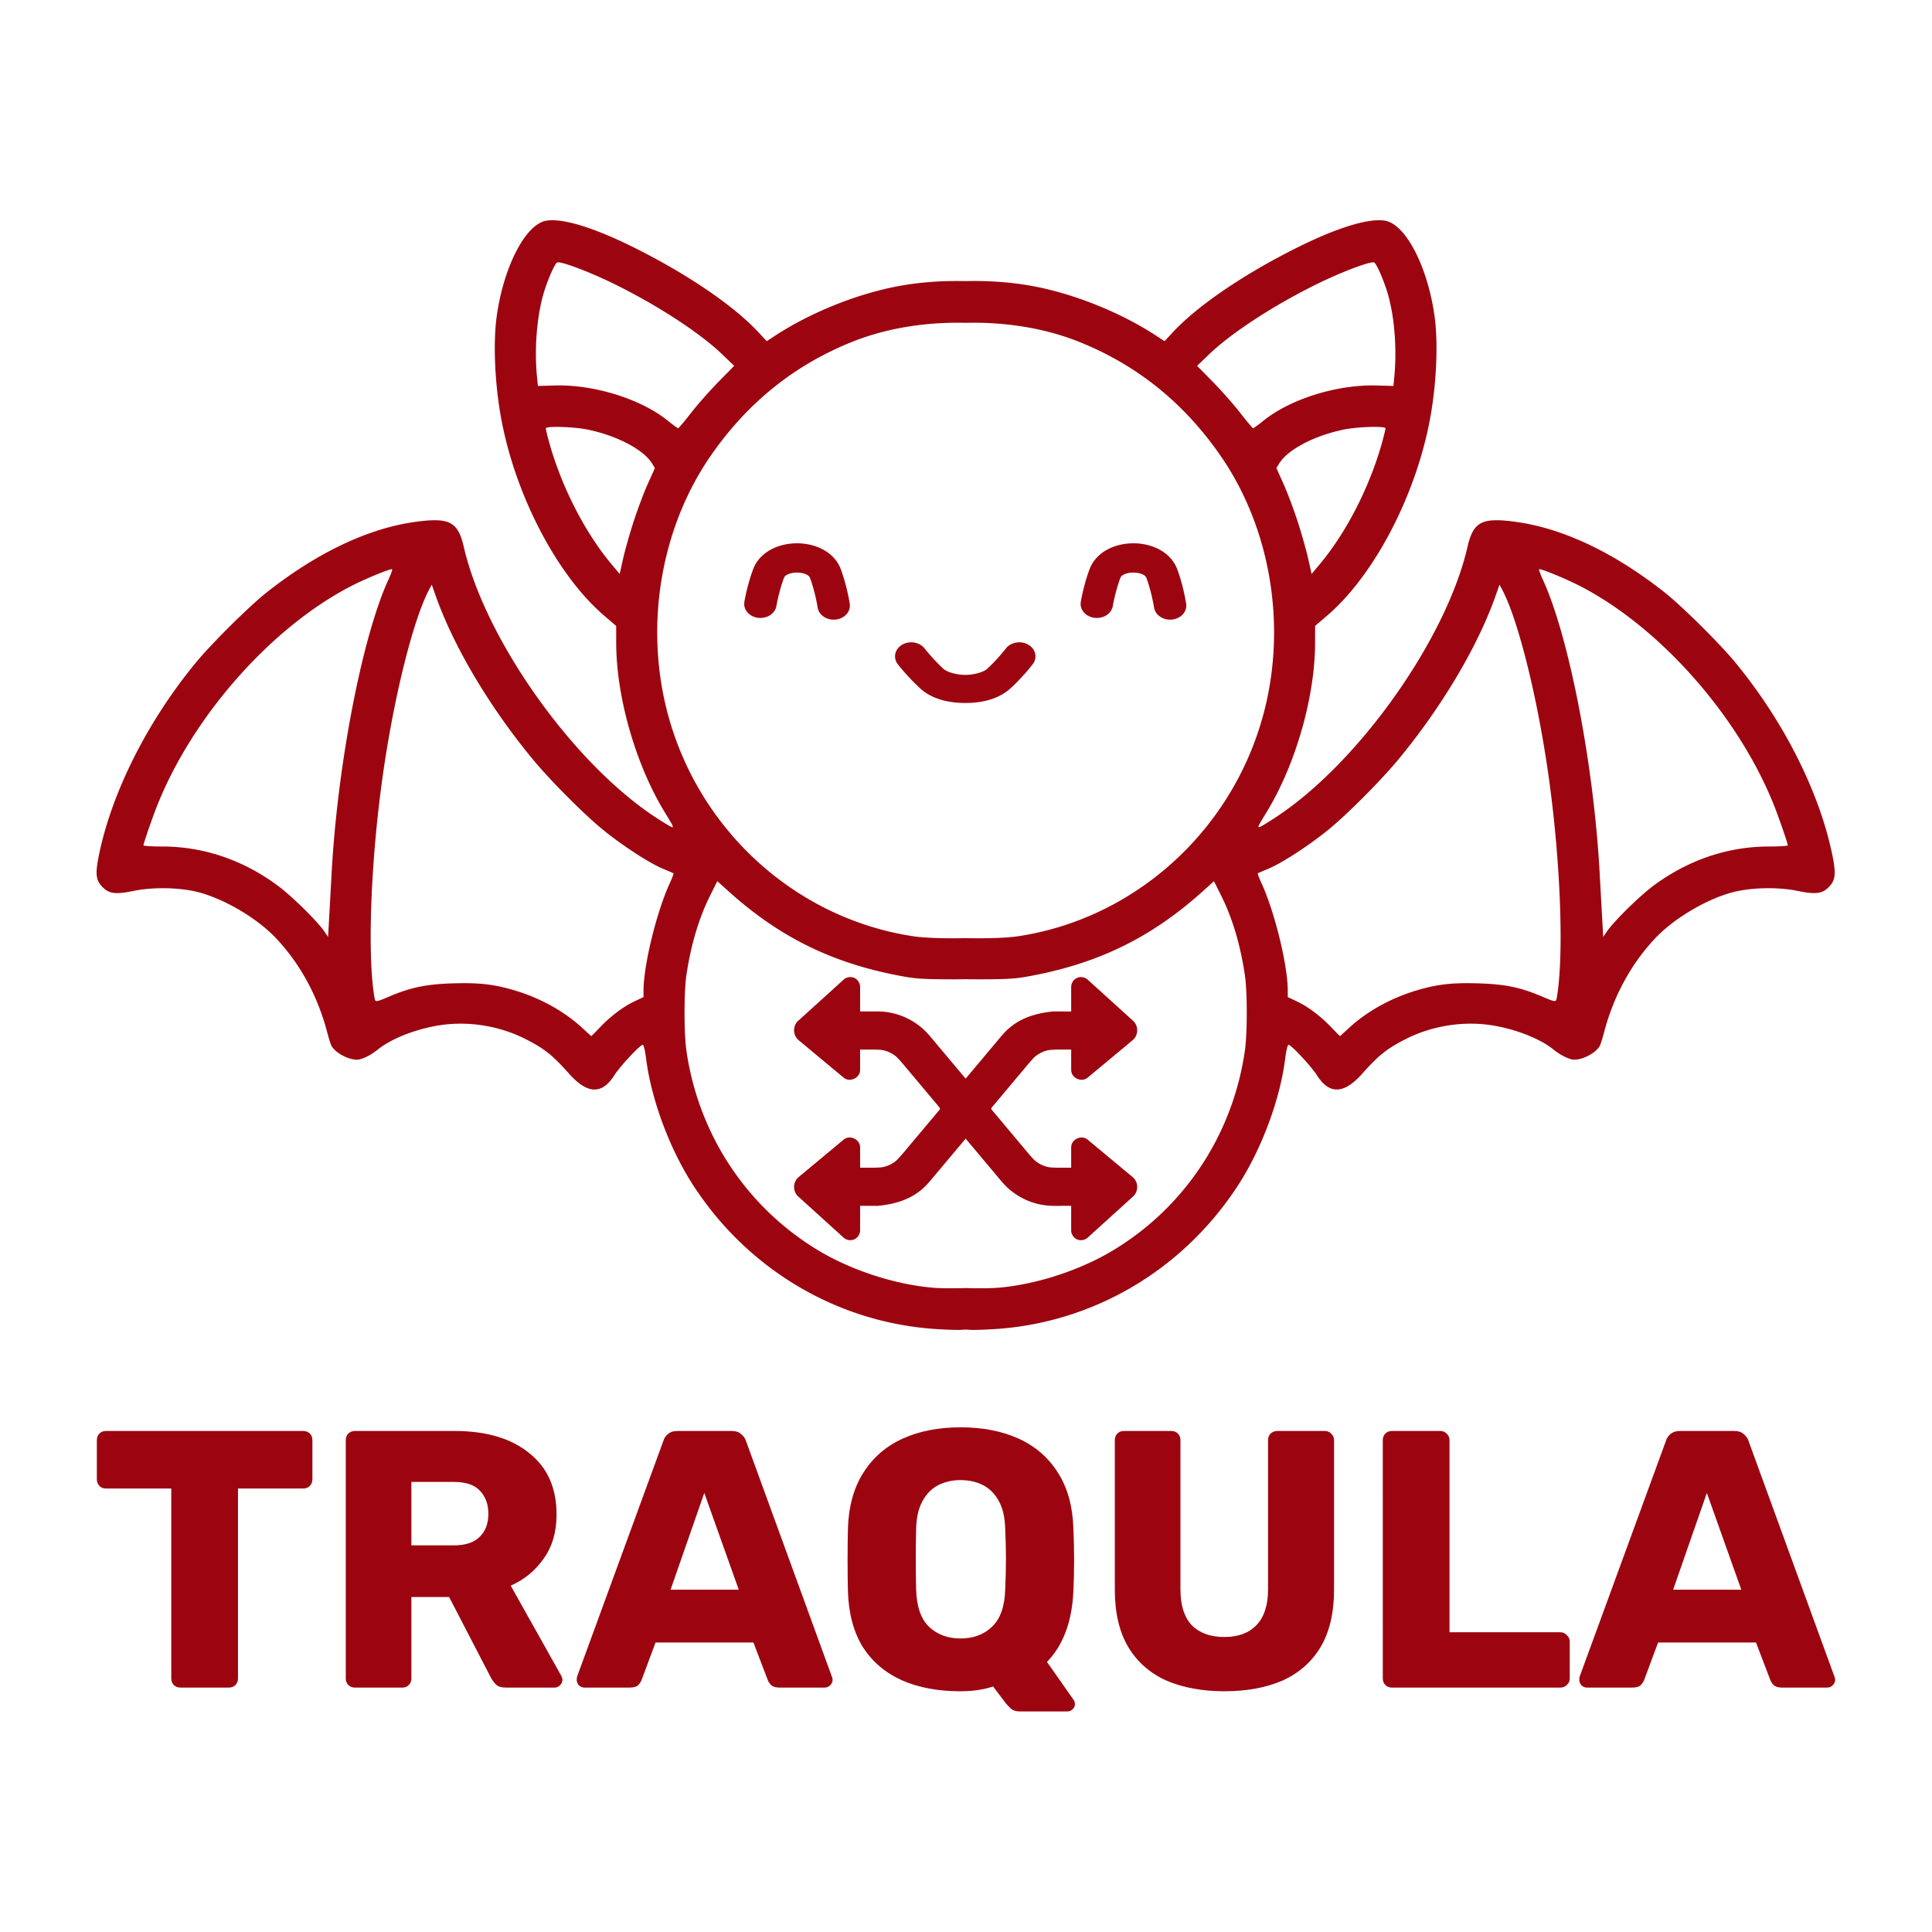 <?xml version="1.0" encoding="UTF-8" standalone="no"?>
<!-- Created with Inkscape (http://www.inkscape.org/) -->

<svg
   width="1000px"
   height="1000px"
   viewBox="0 0 1000 1000"
   version="1.1"
   id="svg1"
   xml:space="preserve"
   inkscape:version="1.4 (e7c3feb, 2024-10-09)"
   sodipodi:docname="logo-red-on-white-lettered.svg"
   inkscape:export-filename="logo-red-on-white-lettered.png"
   inkscape:export-xdpi="96"
   inkscape:export-ydpi="96"
   xmlns:inkscape="http://www.inkscape.org/namespaces/inkscape"
   xmlns:sodipodi="http://sodipodi.sourceforge.net/DTD/sodipodi-0.dtd"
   xmlns="http://www.w3.org/2000/svg"
   xmlns:svg="http://www.w3.org/2000/svg"><sodipodi:namedview
     id="namedview1"
     pagecolor="#ffffff"
     bordercolor="#000000"
     borderopacity="0.25"
     inkscape:showpageshadow="2"
     inkscape:pageopacity="0.0"
     inkscape:pagecheckerboard="0"
     inkscape:deskcolor="#d1d1d1"
     inkscape:document-units="mm"
     inkscape:zoom="0.5545"
     inkscape:cx="255.18485"
     inkscape:cy="665.46438"
     inkscape:window-width="1920"
     inkscape:window-height="1011"
     inkscape:window-x="0"
     inkscape:window-y="0"
     inkscape:window-maximized="1"
     inkscape:current-layer="layer1"
     inkscape:export-bgcolor="#ffffff00" /><defs
     id="defs1"><inkscape:path-effect
       effect="fillet_chamfer"
       id="path-effect2"
       is_visible="true"
       lpeversion="1"
       nodesatellites_param="F,0,0,1,0,4,0,1 @ F,0,0,1,0,4,0,1 @ F,0,0,1,0,4,0,1 @ F,0,0,1,0,4,0,1 @ F,0,0,1,0,4,0,1 @ F,0,0,1,0,4,0,1 @ F,0,0,1,0,4,0,1 @ F,0,0,1,0,4,0,1 @ F,0,0,1,0,4,0,1 @ F,0,0,1,0,4,0,1 @ F,0,0,1,0,4,0,1 @ F,0,0,1,0,4,0,1 @ F,0,0,1,0,4,0,1 @ F,0,0,1,0,4,0,1 @ F,0,0,1,0,4,0,1 @ F,0,0,1,0,4,0,1 @ F,0,0,1,0,4,0,1 @ F,0,0,1,0,4,0,1 @ F,0,0,1,0,4,0,1 @ F,0,0,1,0,4,0,1 @ F,0,0,1,0,4,0,1 @ F,0,0,1,0,4,0,1 @ F,0,0,1,0,4,0,1 @ F,0,0,1,0,4,0,1 @ F,0,0,1,0,4,0,1 @ F,0,0,1,0,4,0,1 @ F,0,0,1,0,4,0,1 @ F,0,0,1,0,4,0,1 @ F,0,0,1,0,4,0,1 @ F,0,0,1,0,4,0,1 @ F,0,0,1,0,4,0,1 @ F,0,0,1,0,4,0,1 @ F,0,0,1,0,4,0,1 @ F,0,0,1,0,4,0,1 @ F,0,0,1,0,4,0,1 @ F,0,0,1,0,4,0,1 @ F,0,0,1,0,4,0,1 @ F,0,0,1,0,4,0,1 @ F,0,0,1,0,4,0,1 @ F,0,0,1,0,4,0,1 @ F,0,0,1,0,4,0,1 @ F,0,0,1,0,4,0,1 @ F,0,0,1,0,4,0,1 @ F,0,0,1,0,4,0,1 @ F,0,0,1,0,4,0,1 @ F,0,0,1,0,4,0,1 @ F,0,0,1,0,4,0,1 @ F,0,0,1,0,4,0,1 @ F,0,0,1,0,4,0,1"
       radius="5"
       unit="px"
       method="auto"
       mode="F"
       chamfer_steps="1"
       flexible="false"
       use_knot_distance="true"
       apply_no_radius="true"
       apply_with_radius="true"
       only_selected="false"
       hide_knots="false" /><inkscape:path-effect
       effect="fillet_chamfer"
       id="path-effect1"
       is_visible="true"
       lpeversion="1"
       nodesatellites_param="F,0,1,1,0,0,0,1 @ F,0,0,1,0,28.533,0,1 @ F,0,1,1,0,0,0,1"
       radius="0"
       unit="px"
       method="auto"
       mode="F"
       chamfer_steps="1"
       flexible="false"
       use_knot_distance="true"
       apply_no_radius="true"
       apply_with_radius="true"
       only_selected="false"
       hide_knots="false" /><inkscape:path-effect
       effect="fillet_chamfer"
       id="path-effect1-7"
       is_visible="true"
       lpeversion="1"
       nodesatellites_param="F,0,1,1,0,0,0,1 @ F,0,0,1,0,28.533,0,1 @ F,0,1,1,0,0,0,1"
       radius="0"
       unit="px"
       method="auto"
       mode="F"
       chamfer_steps="1"
       flexible="false"
       use_knot_distance="true"
       apply_no_radius="true"
       apply_with_radius="true"
       only_selected="false"
       hide_knots="false" /><inkscape:path-effect
       effect="fillet_chamfer"
       id="path-effect1-7-7"
       is_visible="true"
       lpeversion="1"
       nodesatellites_param="F,0,1,1,0,0,0,1 @ F,0,0,1,0,28.533,0,1 @ F,0,1,1,0,0,0,1"
       radius="0"
       unit="px"
       method="auto"
       mode="F"
       chamfer_steps="1"
       flexible="false"
       use_knot_distance="true"
       apply_no_radius="true"
       apply_with_radius="true"
       only_selected="false"
       hide_knots="false" /></defs><g
     inkscape:label="Layer 1"
     inkscape:groupmode="layer"
     id="layer1"
     transform="translate(0,-37.856)"
     style="fill:#9c0510;fill-opacity:1;stroke:none;stroke-width:1;stroke-dasharray:none;vector-effect:non-scaling-stroke;-inkscape-stroke:hairline"><path
       style="font-size:189.743px;line-height:0;font-family:Rubik;-inkscape-font-specification:'Rubik, @wght=700';font-variation-settings:'wght' 700;fill:#9c0510;stroke:none;stroke-width:1;fill-opacity:1;stroke-dasharray:none;vector-effect:non-scaling-stroke;-inkscape-stroke:hairline"
       d="m 93.393,911.35 q -2.087,0 -3.415,-1.328 -1.328,-1.328 -1.328,-3.415 V 808.319 H 54.875 q -2.087,0 -3.415,-1.328 -1.328,-1.518 -1.328,-3.415 v -20.302 q 0,-2.087 1.328,-3.415 1.328,-1.328 3.415,-1.328 H 156.957 q 2.087,0 3.415,1.328 1.328,1.328 1.328,3.415 v 20.302 q 0,1.897 -1.328,3.415 -1.328,1.328 -3.415,1.328 h -33.774 v 98.287 q 0,2.087 -1.328,3.415 -1.328,1.328 -3.415,1.328 z m 90.318,0 q -2.087,0 -3.415,-1.328 -1.328,-1.328 -1.328,-3.415 V 783.273 q 0,-2.087 1.328,-3.415 1.328,-1.328 3.415,-1.328 h 51.61 q 24.477,0 38.518,11.385 14.231,11.195 14.231,31.877 0,13.472 -6.641,22.769 -6.451,9.297 -17.077,14.041 l 26.185,46.677 q 0.569,1.138 0.569,2.087 0,1.518 -1.328,2.846 -1.138,1.138 -2.846,1.138 H 261.885 q -3.605,0 -5.313,-1.708 -1.708,-1.897 -2.467,-3.415 l -21.631,-41.743 h -19.544 v 42.123 q 0,2.087 -1.328,3.415 -1.328,1.328 -3.415,1.328 z m 29.22,-73.62 h 22.01 q 8.918,0 13.282,-4.364 4.554,-4.364 4.554,-11.954 0,-7.4 -4.364,-11.954 -4.174,-4.554 -13.472,-4.554 h -22.01 z m 89.559,73.62 q -1.518,0 -2.846,-1.138 -1.138,-1.328 -1.138,-2.846 0,-0.949 0.19,-1.708 l 44.59,-121.815 q 0.569,-2.087 2.277,-3.605 1.897,-1.708 5.123,-1.708 h 28.082 q 3.226,0 4.933,1.708 1.897,1.518 2.467,3.605 l 44.4,121.815 q 0.379,0.759 0.379,1.708 0,1.518 -1.328,2.846 -1.138,1.138 -2.846,1.138 h -23.338 q -2.846,0 -4.364,-1.328 -1.328,-1.518 -1.708,-2.656 l -7.4,-19.354 h -50.661 l -7.21,19.354 q -0.379,1.138 -1.708,2.656 -1.328,1.328 -4.554,1.328 z m 44.59,-50.661 h 35.292 l -17.836,-50.092 z m 180.611,62.995 q -3.036,0 -4.744,-1.708 -1.518,-1.518 -2.467,-2.656 l -6.451,-8.538 q -7.4,2.467 -16.887,2.467 -17.456,0 -30.359,-5.692 -12.713,-5.692 -20.113,-17.077 -7.21,-11.574 -7.779,-28.841 -0.19,-8.159 -0.19,-16.318 0,-8.159 0.19,-16.508 0.569,-17.077 7.969,-28.651 7.4,-11.764 20.302,-17.646 12.903,-5.882 29.979,-5.882 17.267,0 30.169,5.882 12.903,5.882 20.302,17.646 7.4,11.574 7.969,28.651 0.379,8.349 0.379,16.508 0,8.159 -0.379,16.318 -1.138,23.528 -13.662,36.431 l 13.851,19.733 q 0.19,0.19 0.379,0.759 0.19,0.569 0.19,1.138 0.19,1.518 -0.949,2.656 -1.138,1.328 -2.846,1.328 z m -30.549,-37.759 q 10.056,0 16.318,-6.072 6.451,-6.072 6.831,-19.354 0.379,-8.349 0.379,-15.749 0,-7.4 -0.379,-15.369 -0.19,-8.918 -3.226,-14.42 -3.036,-5.692 -8.159,-8.349 -5.123,-2.656 -11.764,-2.656 -6.451,0 -11.574,2.656 -5.123,2.656 -8.159,8.349 -3.036,5.503 -3.226,14.42 -0.19,7.969 -0.19,15.369 0,7.4 0.19,15.749 0.379,13.282 6.641,19.354 6.451,6.072 16.318,6.072 z m 136.615,27.323 q -17.077,0 -29.979,-5.503 -12.713,-5.692 -19.733,-17.267 -7.02,-11.764 -7.02,-29.79 v -77.415 q 0,-2.087 1.328,-3.415 1.328,-1.328 3.415,-1.328 h 24.477 q 2.087,0 3.415,1.328 1.328,1.328 1.328,3.415 v 77.225 q 0,12.333 5.882,18.595 6.072,6.072 16.887,6.072 10.626,0 16.508,-6.072 6.072,-6.262 6.072,-18.595 v -77.225 q 0,-2.087 1.328,-3.415 1.518,-1.328 3.415,-1.328 h 24.667 q 1.897,0 3.226,1.328 1.518,1.328 1.518,3.415 v 77.415 q 0,18.026 -7.02,29.79 -7.02,11.574 -19.733,17.267 -12.713,5.503 -29.979,5.503 z m 86.712,-1.897 q -2.087,0 -3.415,-1.328 -1.328,-1.328 -1.328,-3.415 V 783.273 q 0,-2.087 1.328,-3.415 1.328,-1.328 3.415,-1.328 h 25.046 q 1.897,0 3.226,1.328 1.518,1.328 1.518,3.415 v 99.425 h 57.302 q 2.087,0 3.415,1.518 1.518,1.328 1.518,3.415 v 18.974 q 0,2.087 -1.518,3.415 -1.328,1.328 -3.415,1.328 z m 100.943,0 q -1.518,0 -2.846,-1.138 -1.138,-1.328 -1.138,-2.846 0,-0.949 0.19,-1.708 l 44.59,-121.815 q 0.569,-2.087 2.277,-3.605 1.897,-1.708 5.123,-1.708 h 28.082 q 3.226,0 4.933,1.708 1.897,1.518 2.467,3.605 l 44.4,121.815 q 0.379,0.759 0.379,1.708 0,1.518 -1.328,2.846 -1.138,1.138 -2.846,1.138 h -23.338 q -2.846,0 -4.364,-1.328 -1.328,-1.518 -1.708,-2.656 l -7.4,-19.354 h -50.661 l -7.21,19.354 q -0.379,1.138 -1.708,2.656 -1.328,1.328 -4.554,1.328 z m 44.59,-50.661 h 35.292 l -17.836,-50.092 z"
       id="text1-0-6"
       aria-label="TRAQULA" /><path
       id="path1"
       style="background:#9c0510;border-radius:5%;fill:#9c0510;stroke:none;stroke-width:1.089;stroke-dasharray:none;fill-opacity:1;vector-effect:non-scaling-stroke;-inkscape-stroke:hairline"
       d="M 267.675 130.01 C 266.24 129.97 264.928 130.041 263.747 130.219 C 252.021 131.977 239.523 155.929 235.604 184.15 C 233.494 199.344 234.526 222.517 238.182 242.132 C 246.253 285.429 269.698 330.219 296.184 352.935 L 302.958 358.743 L 302.977 368.464 C 303.032 398.901 313.996 437.066 330.389 463.867 C 335.424 472.101 335.657 472.626 333.976 472.017 C 333.186 471.731 329.075 469.214 324.842 466.426 C 278.311 435.776 229.006 366.168 217.061 314.268 C 213.763 299.939 208.975 297.444 189.805 300.06 C 163.25 303.683 134.339 317.383 105.954 339.796 C 96.222 347.48 75.081 368.411 66.199 379.155 C 38.562 412.587 18.173 453.234 11.127 488.946 C 9.177 498.829 9.643 502.289 13.437 506.083 C 17.114 509.76 20.81 510.213 30.648 508.191 C 42.655 505.723 58.559 506.211 69.232 509.375 C 83.952 513.74 101.116 524.162 111.211 534.866 C 124.788 549.261 134.686 567.464 140.029 587.863 C 140.915 591.247 141.995 594.673 142.428 595.476 C 144.876 600.019 154.05 604.362 158.501 603.086 C 161.92 602.105 165.178 600.301 168.882 597.337 C 176.94 590.89 192.4 585.161 206.123 583.535 C 221.581 581.703 238.056 584.646 251.927 591.72 C 262.606 597.167 267.022 600.687 276.467 611.278 C 286.739 622.796 294.942 623.073 301.89 612.137 C 305.091 607.1 316.442 594.911 317.932 594.911 C 318.476 594.911 319.244 598.07 319.834 602.741 C 322.755 625.874 333.165 653.805 346.509 674.31 C 377.547 722.003 428.276 751.851 484.043 755.237 C 489.836 755.589 495.852 755.768 497.412 755.634 C 497.753 755.604 499.342 755.527 500 755.483 C 500.658 755.523 502.247 755.604 502.588 755.634 C 504.148 755.767 510.164 755.584 515.957 755.237 C 571.724 751.851 622.453 722.003 653.491 674.31 C 666.835 653.805 677.245 625.874 680.166 602.741 C 680.756 598.07 681.524 594.911 682.068 594.911 C 683.558 594.911 694.909 607.1 698.11 612.137 C 705.058 623.073 713.261 622.796 723.533 611.278 C 732.978 600.687 737.394 597.167 748.073 591.72 C 761.944 584.646 778.419 581.703 793.877 583.535 C 807.6 585.161 823.06 590.89 831.118 597.337 C 834.822 600.301 838.08 602.105 841.499 603.086 C 845.95 604.362 855.124 600.019 857.572 595.476 C 858.005 594.673 859.085 591.247 859.971 587.863 C 865.314 567.464 875.212 549.261 888.789 534.866 C 898.884 524.162 916.048 513.74 930.768 509.375 C 941.441 506.211 957.345 505.723 969.352 508.191 C 979.19 510.213 982.886 509.76 986.563 506.083 C 990.357 502.289 990.825 498.829 988.875 488.946 C 981.829 453.234 961.438 412.587 933.801 379.155 C 924.919 368.411 903.778 347.48 894.046 339.796 C 865.661 317.383 836.75 303.683 810.195 300.06 C 791.025 297.444 786.237 299.938 782.939 314.268 C 770.994 366.168 721.689 435.776 675.158 466.426 C 670.925 469.214 666.814 471.731 666.024 472.017 C 664.343 472.626 664.576 472.097 669.611 463.867 C 686.004 437.066 696.968 398.901 697.023 368.464 L 697.042 358.743 L 703.816 352.935 C 730.302 330.219 753.747 285.429 761.818 242.132 C 765.474 222.517 766.506 199.344 764.396 184.15 C 760.477 155.929 747.979 131.977 736.253 130.219 C 735.072 130.042 733.76 129.972 732.325 130.01 C 722.28 130.276 706.167 135.768 686.128 145.816 C 656.551 160.646 630.894 178.135 617.109 192.866 L 612.128 198.189 L 607.792 195.337 C 587.683 182.104 561.141 171.418 537.662 167.105 C 525.305 164.834 512.653 164.026 500 164.325 C 487.347 164.026 474.695 164.834 462.338 167.105 C 438.859 171.418 412.317 182.104 392.209 195.337 L 387.872 198.189 L 382.891 192.866 C 369.106 178.135 343.449 160.646 313.872 145.816 C 293.833 135.768 277.72 130.276 267.675 130.01 z M 270.908 153.781 L 270.908 153.785 C 275.36 154.384 289.532 159.879 301.752 165.888 C 326.286 177.954 350.115 193.473 362.753 205.618 L 369.497 212.1 L 360.731 221.013 C 355.909 225.915 348.909 233.843 345.174 238.633 C 341.438 243.423 338.159 247.324 337.89 247.302 C 337.62 247.282 334.851 245.236 331.737 242.757 C 316.465 230.602 290.227 222.521 268.13 223.17 L 258.813 223.442 L 258.301 218.176 C 256.872 203.504 258.035 186.559 261.355 173.71 C 263.348 165.996 267.988 154.855 269.63 153.84 C 269.835 153.713 270.272 153.7 270.908 153.781 z M 729.09 153.785 C 729.726 153.695 730.165 153.714 730.37 153.844 C 732.012 154.859 736.652 166.001 738.645 173.715 C 741.965 186.563 743.128 203.509 741.699 218.18 L 741.187 223.448 L 731.87 223.174 C 709.773 222.525 683.533 230.606 668.261 242.761 C 665.146 245.24 662.378 247.286 662.108 247.308 C 661.839 247.328 658.562 243.428 654.826 238.637 C 651.091 233.847 644.089 225.919 639.267 221.017 L 630.501 212.104 L 637.247 205.622 C 649.885 193.477 673.712 177.958 698.246 165.892 C 710.466 159.883 724.638 154.389 729.09 153.789 L 729.09 153.785 z M 500 187.845 C 522.187 187.299 544.391 190.763 563.64 198.429 C 596.439 211.491 623.041 232.869 643.735 262.797 C 670.825 301.974 680.449 354.282 669.42 402.386 C 653.724 470.845 597.911 523.307 529.73 533.69 C 522.872 534.735 511.119 535.028 500 534.769 C 488.881 535.028 477.128 534.73 470.27 533.69 C 402.089 523.307 346.276 470.845 330.58 402.386 C 319.551 354.282 329.175 301.974 356.265 262.797 C 376.959 232.869 403.559 211.491 436.357 198.429 C 455.607 190.763 477.813 187.299 500 187.845 z M 272.241 246.562 C 277.224 246.717 283.2 247.26 287.175 248.099 C 303.657 251.579 318.377 259.349 323.168 267.102 L 324.795 269.737 L 320.805 278.59 C 318.611 283.461 314.989 293.098 312.756 300.004 C 310.523 306.911 307.85 316.362 306.818 321.006 L 304.94 329.449 L 300.251 323.841 C 285.015 305.628 271.709 279.391 264.853 254.041 C 263.982 250.819 263.269 247.811 263.269 247.357 C 263.269 246.641 267.259 246.407 272.241 246.562 z M 727.759 246.562 C 732.741 246.408 736.729 246.641 736.729 247.357 C 736.729 247.811 736.018 250.819 735.147 254.041 C 728.291 279.391 714.985 305.628 699.749 323.841 L 695.058 329.449 L 693.18 321.006 C 692.148 316.362 689.477 306.911 687.244 300.004 C 685.011 293.098 681.389 283.461 679.195 278.59 L 675.205 269.735 L 676.832 267.102 C 681.623 259.349 696.343 251.579 712.825 248.099 C 716.8 247.26 722.776 246.716 727.759 246.562 z M 404.956 312.152 C 394.39 312.137 383.812 317.037 380.156 326.857 C 376.659 336.252 375.237 345.232 375.237 345.232 A 9.131 7.92 0 0 0 383.008 354.177 A 9.131 7.92 0 0 0 393.321 347.435 C 393.321 347.435 394.645 339.48 397.532 331.725 C 399.042 327.667 410.789 327.67 412.276 331.731 C 415.241 339.826 416.545 348.303 416.545 348.303 A 9.131 7.92 0 0 0 426.77 355.144 A 9.131 7.92 0 0 0 434.656 346.272 C 434.656 346.272 433.278 336.759 429.679 326.935 C 426.076 317.098 415.523 312.168 404.956 312.152 z M 594.636 312.152 C 584.069 312.137 573.489 317.037 569.834 326.857 C 566.336 336.252 564.917 345.232 564.917 345.232 A 9.131 7.92 0 0 0 572.688 354.177 A 9.131 7.92 0 0 0 583 347.435 C 583 347.435 584.324 339.48 587.211 331.725 C 588.722 327.667 600.466 327.67 601.954 331.731 C 604.919 339.826 606.222 348.303 606.222 348.303 A 9.131 7.92 0 0 0 616.449 355.144 A 9.131 7.92 0 0 0 624.335 346.272 C 624.335 346.272 622.957 336.759 619.359 326.935 C 615.756 317.098 605.202 312.168 594.636 312.152 z M 176.583 326.742 C 176.969 326.742 176.063 329.383 174.571 332.614 C 159.888 364.417 145.889 436.57 142.54 497.689 C 142.04 506.824 141.38 518.757 141.077 524.207 L 140.526 534.116 L 138.502 531.119 C 134.668 525.445 120.257 511.237 112.368 505.352 C 92.862 490.798 70.365 483.126 47.154 483.112 C 41.25 483.109 36.418 482.813 36.418 482.455 C 36.418 481.395 41.693 466.191 44.406 459.429 C 64.643 409.001 109.002 359.056 153.999 336.04 C 161.697 332.102 174.719 326.742 176.583 326.742 z M 823.417 326.742 C 825.281 326.742 838.3 332.102 845.999 336.04 C 890.996 359.056 935.357 409.001 955.594 459.429 C 958.307 466.191 963.582 481.393 963.582 482.453 C 963.582 482.811 958.75 483.106 952.846 483.112 C 929.635 483.122 907.138 490.798 887.632 505.352 C 879.743 511.237 865.332 525.445 861.498 531.119 L 859.474 534.116 L 858.921 524.205 C 858.617 518.755 857.96 506.824 857.46 497.689 C 854.111 436.57 840.11 364.417 825.427 332.614 C 823.936 329.384 823.032 326.743 823.417 326.742 z M 198.992 335.476 L 201.234 341.844 C 211.292 370.414 231.874 404.98 256.404 434.495 C 266.229 446.317 285.328 465.435 295.676 473.806 C 306.84 482.837 321.726 492.494 329.393 495.681 C 332.46 496.956 335.117 498.108 335.297 498.24 C 335.477 498.372 334.495 500.943 333.115 503.956 C 325.729 520.082 318.433 549.931 318.377 564.249 L 318.362 568.022 L 313.298 570.411 C 306.93 573.415 299.874 578.731 293.796 585.104 C 291.202 587.824 289.017 590.033 288.936 590.013 C 288.856 589.993 286.604 587.955 283.93 585.485 C 273.724 576.055 260.189 568.543 245.608 564.211 C 233.866 560.723 225.405 559.786 210.202 560.296 C 195.915 560.775 187.287 562.551 175.771 567.378 C 166.704 571.178 167.162 571.164 166.577 567.631 C 162.586 543.563 164.621 490.684 171.375 443.002 C 177.658 398.638 188.553 354.988 197.536 338.196 L 198.992 335.476 z M 801.008 335.476 L 802.462 338.199 C 811.445 354.99 822.34 398.638 828.623 443.002 C 835.376 490.684 837.414 543.563 833.423 567.631 C 832.838 571.164 833.296 571.178 824.229 567.378 C 812.713 562.551 804.085 560.775 789.798 560.296 C 774.595 559.786 766.132 560.722 754.39 564.211 C 739.809 568.543 726.276 576.055 716.07 585.485 C 713.396 587.955 711.144 589.993 711.064 590.013 C 710.984 590.033 708.798 587.824 706.204 585.104 C 700.126 578.731 693.07 573.416 686.702 570.411 L 681.638 568.022 L 681.623 564.249 C 681.567 549.931 674.271 520.082 666.885 503.956 C 665.505 500.943 664.523 498.371 664.703 498.24 C 664.883 498.108 667.54 496.956 670.607 495.681 C 678.274 492.494 693.16 482.837 704.324 473.806 C 714.672 465.435 733.771 446.317 743.596 434.495 C 768.126 404.98 788.708 370.414 798.766 341.844 L 801.008 335.476 z M 530.789 367.996 A 9.131 7.92 0 0 0 522.624 371.541 C 522.624 371.541 518.007 377.561 512.067 383 C 510.393 384.534 505.261 386.351 499.794 386.35 C 494.326 386.349 489.214 384.527 487.559 383.005 C 481.613 377.537 476.893 371.488 476.893 371.488 A 9.131 7.92 0 0 0 464.224 369.328 A 9.131 7.92 0 0 0 461.732 380.319 C 461.732 380.319 467.041 387.225 474.273 393.874 C 481.069 400.123 490.601 402.19 499.789 402.192 C 508.978 402.194 518.513 400.132 525.323 393.896 C 532.621 387.213 537.867 380.265 537.867 380.265 A 9.131 7.92 0 0 0 535.274 369.291 A 9.131 7.92 0 0 0 530.789 367.996 z M 359.978 502.668 L 366.513 508.542 C 395.781 534.849 426.17 549.54 465.813 556.544 C 472.743 557.769 478.298 558.036 495.789 557.993 C 497.888 557.988 498.26 557.924 500 557.914 C 501.74 557.924 502.11 557.983 504.209 557.993 C 521.7 558.033 527.255 557.769 534.185 556.544 C 573.828 549.54 604.219 534.849 633.487 508.542 L 640.022 502.668 L 644.131 510.913 C 650.446 523.584 654.9 538.538 657.44 555.617 C 658.849 565.089 658.851 588.345 657.449 598.15 C 650.68 645.319 623.643 686.341 583.236 710.748 C 564.697 721.946 540.117 729.994 518.796 731.847 C 514.059 732.259 506.963 732.273 500 732.072 C 493.037 732.273 485.941 732.259 481.204 731.847 C 459.883 729.994 435.303 721.946 416.764 710.748 C 376.357 686.341 349.322 645.319 342.553 598.15 C 341.151 588.345 341.151 565.089 342.56 555.617 C 345.1 538.538 349.554 523.584 355.869 510.913 L 359.978 502.668 z "
       transform="matrix(0.918,0,0,0.918,40.816,32.51)" /><path
       id="path5"
       style="display:inline;fill:#9c0510;stroke:none;stroke-width:1.089;stroke-linejoin:round;stroke-dasharray:none;fill-opacity:1;vector-effect:non-scaling-stroke;-inkscape-stroke:hairline"
       d="m 435.719,556.787 c -0.516,-0.066 -1.048,-0.061 -1.576,0.015 -1.056,0.152 -2.09,0.595 -2.929,1.355 l -25.606,23.213 c -3.217,2.916 -3.106,8.174 0.232,10.951 l 25.385,21.119 c 3.48,2.896 9.27,0.18 9.27,-4.347 v -11.276 c 0,-0.167 0.055,-0.219 0.221,-0.219 h 5.17 c 2.253,0 5.899,0.05 7.254,0.313 2.751,0.533 5.333,1.733 7.51,3.496 1.071,0.868 3.454,3.631 4.902,5.357 l 19.728,23.513 c 0.324,0.386 0.324,0.883 0,1.27 l -19.725,23.505 c -1.448,1.726 -3.833,4.489 -4.904,5.357 -2.176,1.764 -4.758,2.968 -7.51,3.501 -1.355,0.263 -5.001,0.313 -7.254,0.313 h -5.17 c -0.167,0 -0.221,-0.055 -0.221,-0.221 v -11.276 c 0,-4.527 -5.79,-7.243 -9.27,-4.347 l -25.385,21.119 c -3.338,2.777 -3.449,8.037 -0.232,10.953 l 25.606,23.211 c 1.677,1.52 4.143,1.775 5.978,0.961 1.835,-0.813 3.303,-2.813 3.303,-5.077 v -13.628 c 0,-0.167 0.055,-0.221 0.221,-0.221 h 1.865 a 3.78,3.78 0 0 0 0.004,0 c 2.314,-0.002 4.628,0.007 6.942,0.028 a 3.78,3.78 0 0 0 0.032,0 h 0.647 a 3.78,3.78 0 0 0 0.359,-0.015 c 12.022,-1.146 20.099,-4.813 26.152,-10.542 1.964,-1.859 4.206,-4.62 5.608,-6.291 l 17.673,-21.057 17.673,21.057 c 1.402,1.671 3.645,4.432 5.608,6.291 6.053,5.729 13.806,9.347 22.086,10.304 2.492,0.288 4.881,0.253 5.072,0.253 h 2.977 a 3.78,3.78 0 0 0 0.021,0 c 2.022,-0.012 4.044,-0.013 6.065,-0.017 v 13.839 c 0,2.263 1.467,4.263 3.303,5.077 1.835,0.813 4.301,0.559 5.978,-0.961 l 25.606,-23.211 c 3.217,-2.916 3.106,-8.176 -0.232,-10.953 l -25.385,-21.119 c -3.48,-2.896 -9.27,-0.18 -9.27,4.347 v 11.276 c 0,0.167 -0.055,0.221 -0.221,0.221 h -5.168 c -2.253,0 -5.901,-0.05 -7.256,-0.313 -2.751,-0.533 -5.333,-1.737 -7.51,-3.501 -1.071,-0.868 -3.456,-3.631 -4.904,-5.357 l -19.725,-23.505 c -0.324,-0.386 -0.324,-0.883 0,-1.27 l 19.728,-23.513 c 1.448,-1.726 3.831,-4.489 4.902,-5.357 2.176,-1.764 4.758,-2.963 7.51,-3.496 1.355,-0.263 5.004,-0.313 7.256,-0.313 h 5.168 c 0.167,0 0.221,0.052 0.221,0.219 v 11.276 c 0,4.527 5.79,7.243 9.27,4.347 l 25.385,-21.119 c 3.338,-2.777 3.449,-8.034 0.232,-10.951 l -25.606,-23.213 c -1.677,-1.52 -4.143,-1.777 -5.978,-0.963 -1.835,0.813 -3.303,2.813 -3.303,5.077 v 13.63 c 0,0.167 -0.055,0.221 -0.221,0.221 h -1.865 a 3.78,3.78 0 0 0 -0.004,0 c -2.314,0.002 -4.628,-0.009 -6.942,-0.03 a 3.78,3.78 0 0 0 -0.032,0 h -0.647 a 3.78,3.78 0 0 0 -0.359,0.019 c -12.022,1.146 -20.099,4.813 -26.152,10.542 -1.964,1.859 -4.206,4.618 -5.608,6.289 l -17.673,21.059 -17.673,-21.059 c -1.402,-1.671 -3.645,-4.43 -5.608,-6.289 -6.053,-5.729 -13.806,-9.347 -22.086,-10.304 -2.492,-0.288 -4.882,-0.257 -5.072,-0.257 h -2.977 a 3.78,3.78 0 0 0 -0.011,0 l -5.866,0.019 c -0.161,4.6e-4 -0.211,-0.05 -0.211,-0.211 v -13.63 c 0,-2.263 -1.467,-4.263 -3.303,-5.077 -0.459,-0.203 -0.958,-0.34 -1.474,-0.406 z"
       transform="matrix(0.918,0,0,0.918,40.816,32.51)" /></g></svg>
